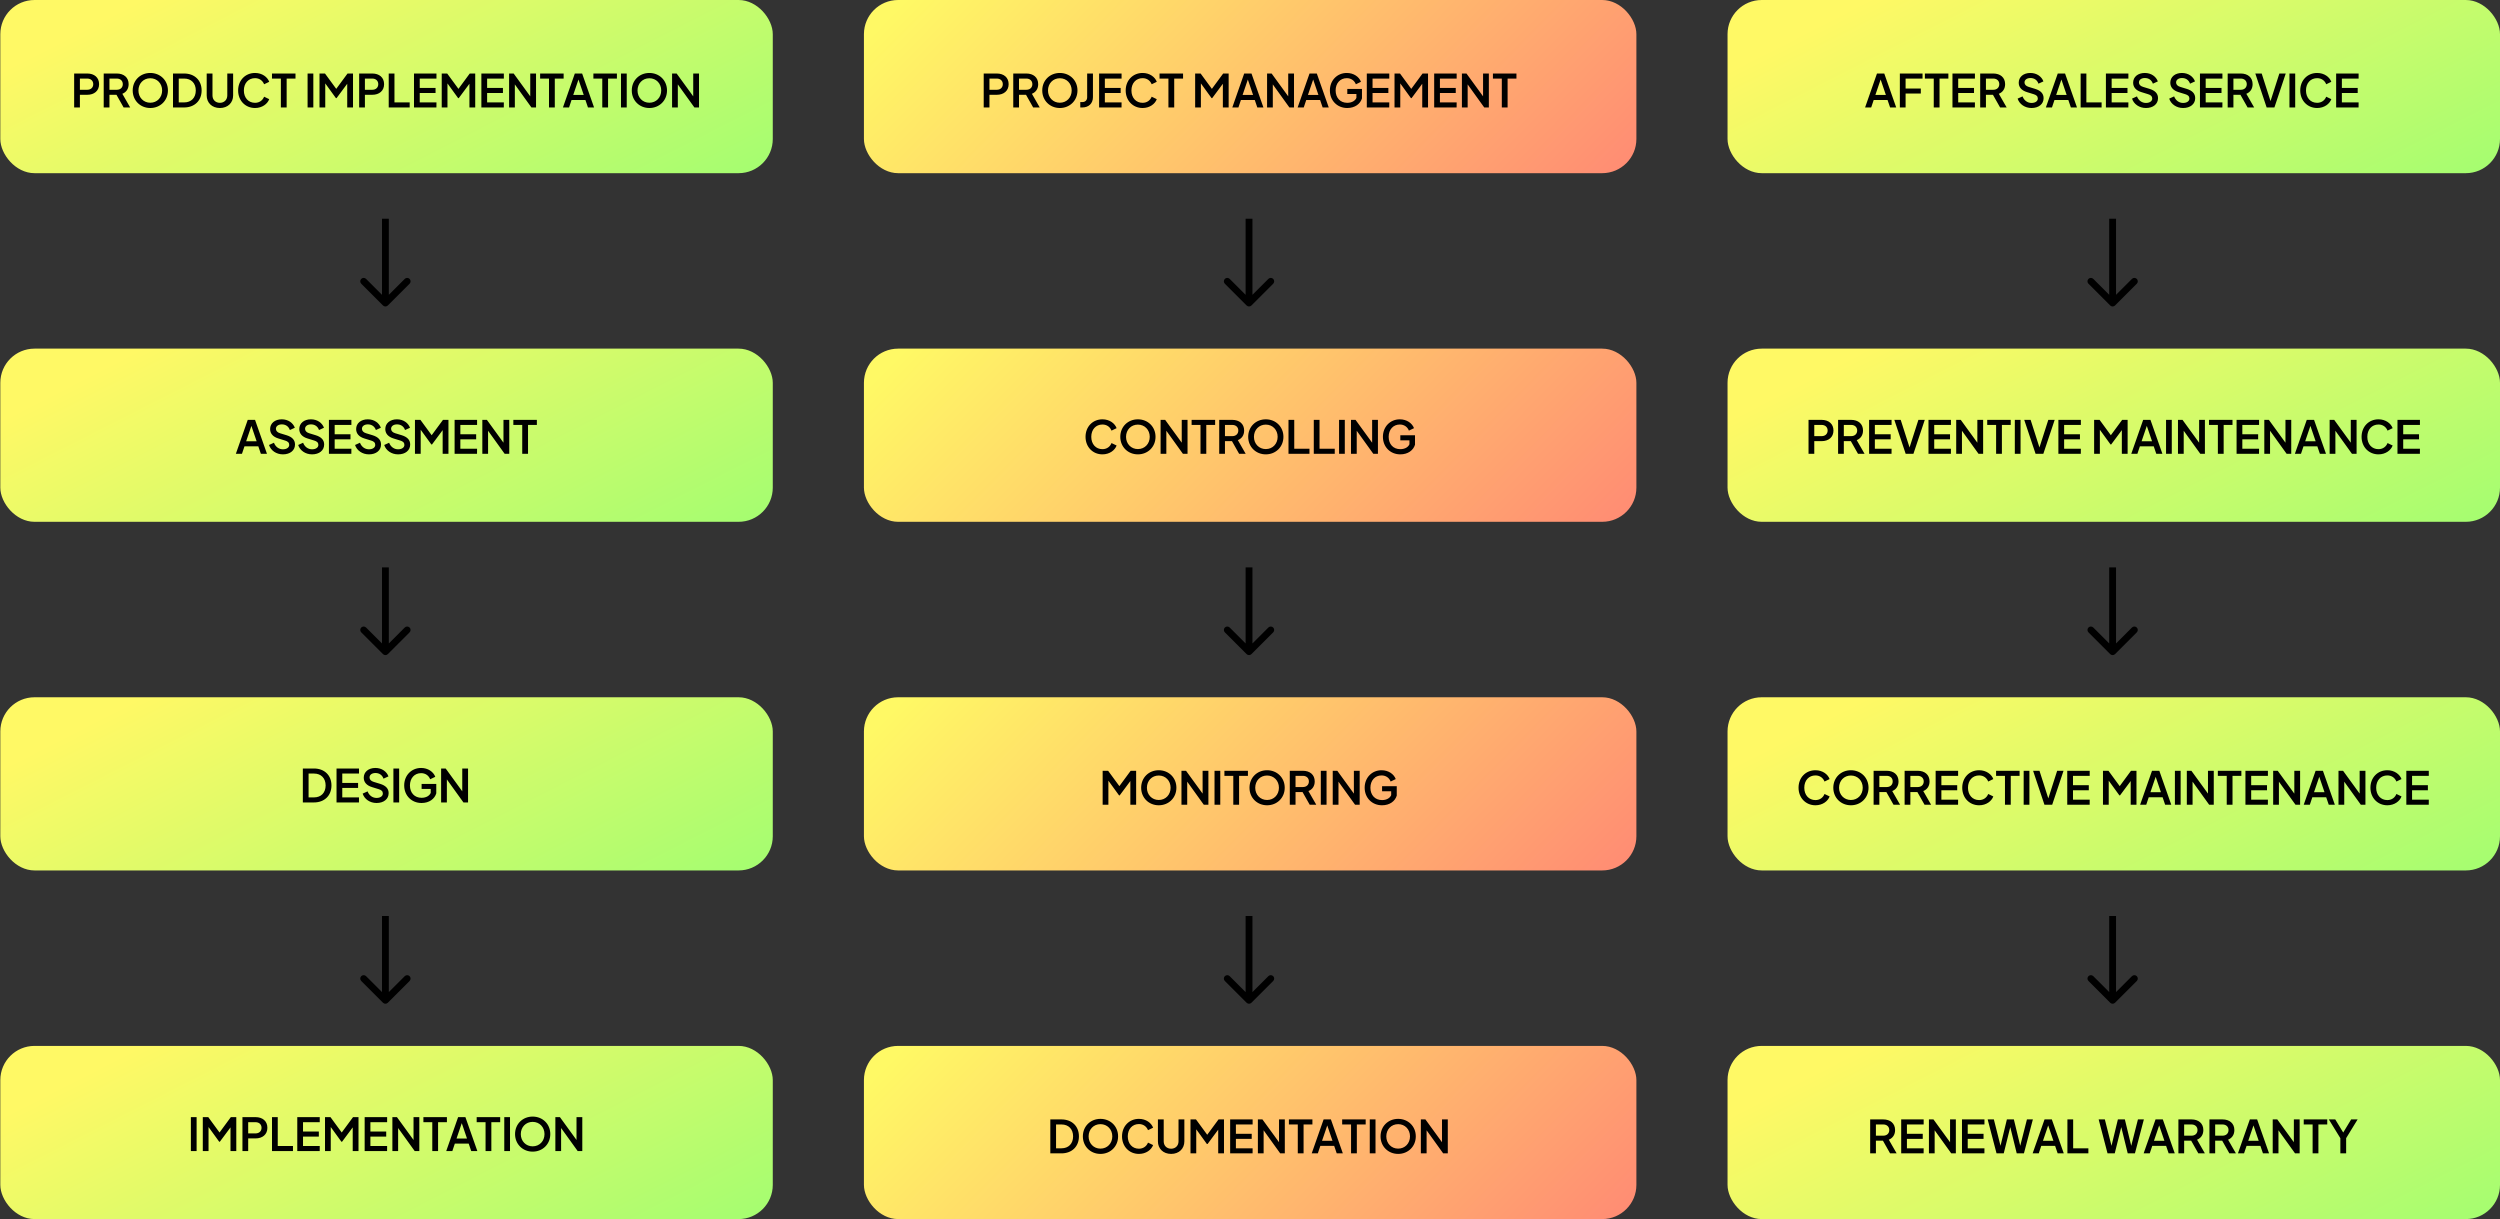 <svg width="2385" height="1163" viewBox="0 0 2385 1163" fill="none" xmlns="http://www.w3.org/2000/svg">
<rect x="0" y="0" width="2385" height="1163" fill="#333333" stroke="none"/>
<rect x="0.305" width="736.929" height="165.211" rx="32.608" fill="url(#paint0_linear_307_436)"/>
<rect x="824.188" width="736.929" height="165.211" rx="32.608" fill="url(#paint1_linear_307_436)"/>
<rect x="1648.07" width="736.929" height="165.211" rx="32.608" fill="url(#paint2_linear_307_436)"/>
<rect x="0.305" y="332.596" width="736.929" height="165.211" rx="32.608" fill="url(#paint3_linear_307_436)"/>
<rect x="0.305" y="665.192" width="736.929" height="165.211" rx="32.608" fill="url(#paint4_linear_307_436)"/>
<rect x="0.305" y="997.789" width="736.929" height="165.211" rx="32.608" fill="url(#paint5_linear_307_436)"/>
<rect x="824.188" y="332.596" width="736.929" height="165.211" rx="32.608" fill="url(#paint6_linear_307_436)"/>
<rect x="1648.07" y="332.596" width="736.929" height="165.211" rx="32.608" fill="url(#paint7_linear_307_436)"/>
<rect x="824.188" y="665.192" width="736.929" height="165.211" rx="32.608" fill="url(#paint8_linear_307_436)"/>
<rect x="1648.07" y="665.192" width="736.929" height="165.211" rx="32.608" fill="url(#paint9_linear_307_436)"/>
<rect x="824.188" y="997.789" width="736.929" height="165.211" rx="32.608" fill="url(#paint10_linear_307_436)"/>
<rect x="1648.07" y="997.789" width="736.929" height="165.211" rx="32.608" fill="url(#paint11_linear_307_436)"/>
<path d="M70.745 102.52H76.223V90.433H83.223C89.831 90.433 94.527 86.694 94.527 80.303C94.527 73.868 89.875 70.129 83.223 70.129H70.745V102.52ZM76.223 85.651V74.955H83.223C86.658 74.955 88.962 77.086 88.962 80.303C88.962 83.52 86.658 85.651 83.223 85.651H76.223ZM98.937 102.52H104.415V90.433H111.11L117.936 102.52H124.197L116.719 89.477C120.414 87.998 122.719 84.781 122.719 80.303C122.719 73.868 118.067 70.129 111.415 70.129H98.937V102.52ZM104.415 85.651V74.955H111.415C114.849 74.955 117.154 77.086 117.154 80.303C117.154 83.52 114.849 85.651 111.415 85.651H104.415ZM143.376 103.041C152.897 103.041 160.201 95.911 160.201 86.303C160.201 76.694 152.897 69.608 143.376 69.608C133.855 69.608 126.594 76.694 126.594 86.303C126.594 95.911 133.898 103.041 143.376 103.041ZM143.376 97.998C136.898 97.998 132.072 92.998 132.072 86.303C132.072 79.651 136.854 74.651 143.376 74.651C149.897 74.651 154.68 79.651 154.68 86.303C154.68 92.998 149.897 97.998 143.376 97.998ZM165.044 102.52H175.608C185.782 102.52 192.347 95.868 192.347 86.303C192.347 76.738 185.782 70.129 175.608 70.129H165.044V102.52ZM170.522 97.694V74.955H175.739C182.434 74.955 186.782 79.39 186.782 86.303C186.782 93.216 182.478 97.694 175.739 97.694H170.522ZM216.835 70.129V91.042C216.835 95.172 213.923 98.085 209.792 98.085C205.618 98.085 202.706 95.216 202.706 91.042V70.129H197.184V91.042C197.184 97.998 202.184 103.041 209.792 103.041C217.357 103.041 222.4 97.998 222.4 91.042V70.129H216.835ZM243.306 103.041C250.132 103.041 255.175 99.128 256.827 94.607L251.958 92.259C250.61 95.694 247.523 98.085 243.306 98.085C237.002 98.085 232.654 93.302 232.654 86.303C232.654 79.347 237.002 74.564 243.306 74.564C247.523 74.564 250.61 76.955 251.958 80.39L256.827 78.042C255.175 73.521 250.132 69.608 243.306 69.608C234.002 69.608 227.176 76.651 227.176 86.303C227.176 95.955 234.045 103.041 243.306 103.041ZM267.944 102.52H273.465V74.955H281.9V70.129H259.466V74.955H267.944V102.52ZM293.436 102.52H298.914V70.129H293.436V102.52ZM331.552 70.129L320.77 84.781L310.031 70.129H304.814V102.52H310.292V79.564L320.466 93.607H321.074L331.248 79.912V102.52H336.769V70.129H331.552ZM342.644 102.52H348.122V90.433H355.122C361.73 90.433 366.426 86.694 366.426 80.303C366.426 73.868 361.774 70.129 355.122 70.129H342.644V102.52ZM348.122 85.651V74.955H355.122C358.556 74.955 360.861 77.086 360.861 80.303C360.861 83.52 358.556 85.651 355.122 85.651H348.122ZM370.836 102.52H390.835V97.694H376.314V70.129H370.836V102.52ZM394.952 102.52H416.342L416.386 97.694H400.43V88.694H415.516V83.868H400.43V74.955H416.386V70.129H394.952V102.52ZM448.141 70.129L437.359 84.781L426.62 70.129H421.403V102.52H426.881V79.564L437.054 93.607H437.663L447.837 79.912V102.52H453.358V70.129H448.141ZM459.233 102.52H480.623L480.667 97.694H464.711V88.694H479.797V83.868H464.711V74.955H480.667V70.129H459.233V102.52ZM505.857 70.129V91.911L490.031 70.129H485.684V102.52H491.162V80.52L506.987 102.52H511.378V70.129H505.857ZM523.751 102.52H529.273V74.955H537.707V70.129H515.273V74.955H523.751V102.52ZM555.348 70.129H548.391L537.044 102.52H542.87L545.261 95.389H558.478L560.913 102.52H566.738L555.348 70.129ZM546.87 90.564L551.869 75.868L556.869 90.564H546.87ZM574.573 102.52H580.095V74.955H588.529V70.129H566.095V74.955H574.573V102.52ZM592.422 102.52H597.9V70.129H592.422V102.52ZM619.496 103.041C629.017 103.041 636.321 95.911 636.321 86.303C636.321 76.694 629.017 69.608 619.496 69.608C609.975 69.608 602.714 76.694 602.714 86.303C602.714 95.911 610.018 103.041 619.496 103.041ZM619.496 97.998C613.018 97.998 608.192 92.998 608.192 86.303C608.192 79.651 612.974 74.651 619.496 74.651C626.017 74.651 630.8 79.651 630.8 86.303C630.8 92.998 626.017 97.998 619.496 97.998ZM661.337 70.129V91.911L645.511 70.129H641.164V102.52H646.642V80.52L662.467 102.52H666.858V70.129H661.337Z" fill="black"/>
<path d="M938.457 102.52H943.935V90.433H950.935C957.543 90.433 962.239 86.694 962.239 80.303C962.239 73.868 957.587 70.129 950.935 70.129H938.457V102.52ZM943.935 85.651V74.955H950.935C954.37 74.955 956.674 77.086 956.674 80.303C956.674 83.52 954.37 85.651 950.935 85.651H943.935ZM966.649 102.52H972.127V90.433H978.823L985.648 102.52H991.909L984.431 89.477C988.127 87.998 990.431 84.781 990.431 80.303C990.431 73.868 985.779 70.129 979.127 70.129H966.649V102.52ZM972.127 85.651V74.955H979.127C982.562 74.955 984.866 77.086 984.866 80.303C984.866 83.52 982.562 85.651 979.127 85.651H972.127ZM1011.09 103.041C1020.61 103.041 1027.91 95.911 1027.91 86.303C1027.91 76.694 1020.61 69.608 1011.09 69.608C1001.57 69.608 994.306 76.694 994.306 86.303C994.306 95.911 1001.61 103.041 1011.09 103.041ZM1011.09 97.998C1004.61 97.998 999.784 92.998 999.784 86.303C999.784 79.651 1004.57 74.651 1011.09 74.651C1017.61 74.651 1022.39 79.651 1022.39 86.303C1022.39 92.998 1017.61 97.998 1011.09 97.998ZM1030.58 102.52H1032.49C1038.71 102.52 1042.67 98.607 1042.67 92.65V70.129H1037.15V92.824C1037.15 95.607 1035.32 97.389 1032.49 97.389H1030.58V102.52ZM1048.55 102.52H1069.94L1069.98 97.694H1054.03V88.694H1069.11V83.868H1054.03V74.955H1069.98V70.129H1048.55V102.52ZM1090.04 103.041C1096.87 103.041 1101.91 99.128 1103.57 94.607L1098.7 92.259C1097.35 95.694 1094.26 98.085 1090.04 98.085C1083.74 98.085 1079.39 93.302 1079.39 86.303C1079.39 79.347 1083.74 74.564 1090.04 74.564C1094.26 74.564 1097.35 76.955 1098.7 80.39L1103.57 78.042C1101.91 73.521 1096.87 69.608 1090.04 69.608C1080.74 69.608 1073.91 76.651 1073.91 86.303C1073.91 95.955 1080.78 103.041 1090.04 103.041ZM1114.68 102.52H1120.2V74.955H1128.64V70.129H1106.2V74.955H1114.68V102.52ZM1166.91 70.129L1156.13 84.781L1145.39 70.129H1140.17V102.52H1145.65V79.564L1155.83 93.607H1156.43L1166.61 79.912V102.52H1172.13V70.129H1166.91ZM1193.92 70.129H1186.96L1175.61 102.52H1181.44L1183.83 95.389H1197.05L1199.48 102.52H1205.31L1193.92 70.129ZM1185.44 90.564L1190.44 75.868L1195.44 90.564H1185.44ZM1228.96 70.129V91.911L1213.13 70.129H1208.79V102.52H1214.26V80.52L1230.09 102.52H1234.48V70.129H1228.96ZM1256.24 70.129H1249.29L1237.94 102.52H1243.77L1246.16 95.389H1259.37L1261.81 102.52H1267.63L1256.24 70.129ZM1247.77 90.564L1252.77 75.868L1257.77 90.564H1247.77ZM1285.27 103.041C1292.67 103.041 1297.75 99.085 1299.32 93.824V84.825H1285.32V89.65H1294.01V93.389C1292.88 96.041 1289.8 98.085 1285.27 98.085C1278.58 98.085 1274.19 93.302 1274.19 86.303C1274.19 79.39 1278.54 74.564 1284.84 74.564C1288.97 74.564 1292.14 76.868 1293.49 80.39L1298.36 78.042C1296.58 73.26 1291.4 69.608 1284.84 69.608C1275.58 69.608 1268.71 76.738 1268.71 86.303C1268.71 95.911 1275.71 103.041 1285.27 103.041ZM1303.93 102.52H1325.32L1325.37 97.694H1309.41V88.694H1324.5V83.868H1309.41V74.955H1325.37V70.129H1303.93V102.52ZM1357.12 70.129L1346.34 84.781L1335.6 70.129H1330.38V102.52H1335.86V79.564L1346.04 93.607H1346.64L1356.82 79.912V102.52H1362.34V70.129H1357.12ZM1368.21 102.52H1389.6L1389.65 97.694H1373.69V88.694H1388.78V83.868H1373.69V74.955H1389.65V70.129H1368.21V102.52ZM1414.84 70.129V91.911L1399.01 70.129H1394.66V102.52H1400.14V80.52L1415.97 102.52H1420.36V70.129H1414.84ZM1432.73 102.52H1438.25V74.955H1446.69V70.129H1424.25V74.955H1432.73V102.52Z" fill="black"/>
<path d="M1797.59 70.129H1790.64L1779.29 102.52H1785.12L1787.51 95.389H1800.72L1803.16 102.52H1808.98L1797.59 70.129ZM1789.12 90.564L1794.12 75.868L1799.12 90.564H1789.12ZM1812.46 102.52H1817.94V89.216H1832.46V84.433H1817.94V74.955H1834.11V70.129H1812.46V102.52ZM1844.8 102.52H1850.32V74.955H1858.75V70.129H1836.32V74.955H1844.8V102.52ZM1862.65 102.52H1884.04L1884.08 97.694H1868.13V88.694H1883.21V83.868H1868.13V74.955H1884.08V70.129H1862.65V102.52ZM1889.1 102.52H1894.58V90.433H1901.27L1908.1 102.52H1914.36L1906.88 89.477C1910.58 87.998 1912.88 84.781 1912.88 80.303C1912.88 73.868 1908.23 70.129 1901.58 70.129H1889.1V102.52ZM1894.58 85.651V74.955H1901.58C1905.01 74.955 1907.32 77.086 1907.32 80.303C1907.32 83.52 1905.01 85.651 1901.58 85.651H1894.58ZM1938.07 103.041C1944.94 103.041 1949.59 99.259 1949.59 93.65C1949.59 89.303 1946.86 86.433 1941.51 84.781L1935.38 82.912C1932.77 82.129 1931.38 80.651 1931.38 78.651C1931.38 76.173 1933.64 74.434 1937.03 74.434C1940.73 74.434 1943.51 76.39 1944.68 79.825L1949.42 77.651C1947.77 73.086 1943.12 69.608 1936.99 69.608C1930.38 69.608 1925.86 73.39 1925.86 78.912C1925.86 83.085 1928.47 86.303 1933.81 87.911L1940.16 89.868C1942.73 90.65 1944.07 91.824 1944.07 94.042C1944.07 96.433 1941.73 98.215 1938.07 98.215C1934.38 98.215 1931.03 95.998 1929.51 91.955L1924.81 94.085C1926.47 99.302 1931.68 103.041 1938.07 103.041ZM1970.06 70.129H1963.1L1951.75 102.52H1957.58L1959.97 95.389H1973.19L1975.62 102.52H1981.45L1970.06 70.129ZM1961.58 90.564L1966.58 75.868L1971.58 90.564H1961.58ZM1984.93 102.52H2004.93V97.694H1990.4V70.129H1984.93V102.52ZM2009.04 102.52H2030.43L2030.48 97.694H2014.52V88.694H2029.61V83.868H2014.52V74.955H2030.48V70.129H2009.04V102.52ZM2047.23 103.041C2054.1 103.041 2058.75 99.259 2058.75 93.65C2058.75 89.303 2056.01 86.433 2050.67 84.781L2044.54 82.912C2041.93 82.129 2040.54 80.651 2040.54 78.651C2040.54 76.173 2042.8 74.434 2046.19 74.434C2049.88 74.434 2052.67 76.39 2053.84 79.825L2058.58 77.651C2056.93 73.086 2052.28 69.608 2046.15 69.608C2039.54 69.608 2035.02 73.39 2035.02 78.912C2035.02 83.085 2037.62 86.303 2042.97 87.911L2049.32 89.868C2051.88 90.65 2053.23 91.824 2053.23 94.042C2053.23 96.433 2050.88 98.215 2047.23 98.215C2043.54 98.215 2040.19 95.998 2038.67 91.955L2033.97 94.085C2035.62 99.302 2040.84 103.041 2047.23 103.041ZM2082.68 103.041C2089.55 103.041 2094.21 99.259 2094.21 93.65C2094.21 89.303 2091.47 86.433 2086.12 84.781L2079.99 82.912C2077.38 82.129 2075.99 80.651 2075.99 78.651C2075.99 76.173 2078.25 74.434 2081.64 74.434C2085.34 74.434 2088.12 76.39 2089.29 79.825L2094.03 77.651C2092.38 73.086 2087.73 69.608 2081.6 69.608C2074.99 69.608 2070.47 73.39 2070.47 78.912C2070.47 83.085 2073.08 86.303 2078.42 87.911L2084.77 89.868C2087.34 90.65 2088.68 91.824 2088.68 94.042C2088.68 96.433 2086.34 98.215 2082.68 98.215C2078.99 98.215 2075.64 95.998 2074.12 91.955L2069.42 94.085C2071.08 99.302 2076.29 103.041 2082.68 103.041ZM2098.76 102.52H2120.15L2120.19 97.694H2104.23V88.694H2119.32V83.868H2104.23V74.955H2120.19V70.129H2098.76V102.52ZM2125.21 102.52H2130.68V90.433H2137.38L2144.21 102.52H2150.47L2142.99 89.477C2146.68 87.998 2148.99 84.781 2148.99 80.303C2148.99 73.868 2144.34 70.129 2137.68 70.129H2125.21V102.52ZM2130.68 85.651V74.955H2137.68C2141.12 74.955 2143.42 77.086 2143.42 80.303C2143.42 83.52 2141.12 85.651 2137.68 85.651H2130.68ZM2174.51 70.129L2166.08 96.476L2157.65 70.129H2151.56L2162.38 102.52H2169.78L2180.6 70.129H2174.51ZM2184.14 102.52H2189.62V70.129H2184.14V102.52ZM2210.56 103.041C2217.38 103.041 2222.43 99.128 2224.08 94.607L2219.21 92.259C2217.86 95.694 2214.78 98.085 2210.56 98.085C2204.25 98.085 2199.91 93.302 2199.91 86.303C2199.91 79.347 2204.25 74.564 2210.56 74.564C2214.78 74.564 2217.86 76.955 2219.21 80.39L2224.08 78.042C2222.43 73.521 2217.38 69.608 2210.56 69.608C2201.26 69.608 2194.43 76.651 2194.43 86.303C2194.43 95.955 2201.3 103.041 2210.56 103.041ZM2228.68 102.52H2250.07L2250.11 97.694H2234.15V88.694H2249.24V83.868H2234.15V74.955H2250.11V70.129H2228.68V102.52Z" fill="black"/>
<path d="M243.305 400.552H236.349L225.001 432.942H230.827L233.218 425.812H246.435L248.87 432.942H254.696L243.305 400.552ZM234.827 420.986L239.827 406.291L244.827 420.986H234.827ZM269.913 433.464C276.782 433.464 281.434 429.681 281.434 424.073C281.434 419.725 278.695 416.856 273.348 415.203L267.217 413.334C264.609 412.551 263.217 411.073 263.217 409.073C263.217 406.595 265.478 404.856 268.869 404.856C272.565 404.856 275.347 406.812 276.521 410.247L281.26 408.073C279.608 403.508 274.956 400.03 268.826 400.03C262.218 400.03 257.696 403.813 257.696 409.334C257.696 413.508 260.305 416.725 265.652 418.334L272 420.29C274.565 421.073 275.913 422.247 275.913 424.464C275.913 426.855 273.565 428.638 269.913 428.638C266.217 428.638 262.87 426.42 261.348 422.377L256.653 424.507C258.305 429.725 263.522 433.464 269.913 433.464ZM297.723 433.464C304.592 433.464 309.244 429.681 309.244 424.073C309.244 419.725 306.505 416.856 301.157 415.203L295.027 413.334C292.418 412.551 291.027 411.073 291.027 409.073C291.027 406.595 293.288 404.856 296.679 404.856C300.375 404.856 303.157 406.812 304.331 410.247L309.07 408.073C307.418 403.508 302.766 400.03 296.636 400.03C290.027 400.03 285.506 403.813 285.506 409.334C285.506 413.508 288.114 416.725 293.462 418.334L299.81 420.29C302.375 421.073 303.722 422.247 303.722 424.464C303.722 426.855 301.375 428.638 297.723 428.638C294.027 428.638 290.679 426.42 289.158 422.377L284.462 424.507C286.114 429.725 291.332 433.464 297.723 433.464ZM313.794 432.942H335.184L335.228 428.116H319.272V419.116H334.358V414.29H319.272V405.378H335.228V400.552H313.794V432.942ZM351.984 433.464C358.853 433.464 363.505 429.681 363.505 424.073C363.505 419.725 360.766 416.856 355.418 415.203L349.288 413.334C346.679 412.551 345.288 411.073 345.288 409.073C345.288 406.595 347.549 404.856 350.94 404.856C354.636 404.856 357.418 406.812 358.592 410.247L363.331 408.073C361.679 403.508 357.027 400.03 350.897 400.03C344.288 400.03 339.767 403.813 339.767 409.334C339.767 413.508 342.375 416.725 347.723 418.334L354.07 420.29C356.636 421.073 357.983 422.247 357.983 424.464C357.983 426.855 355.636 428.638 351.984 428.638C348.288 428.638 344.94 426.42 343.419 422.377L338.723 424.507C340.375 429.725 345.592 433.464 351.984 433.464ZM379.793 433.464C386.663 433.464 391.315 429.681 391.315 424.073C391.315 419.725 388.576 416.856 383.228 415.203L377.098 413.334C374.489 412.551 373.098 411.073 373.098 409.073C373.098 406.595 375.359 404.856 378.75 404.856C382.445 404.856 385.228 406.812 386.402 410.247L391.141 408.073C389.489 403.508 384.837 400.03 378.706 400.03C372.098 400.03 367.576 403.813 367.576 409.334C367.576 413.508 370.185 416.725 375.533 418.334L381.88 420.29C384.445 421.073 385.793 422.247 385.793 424.464C385.793 426.855 383.445 428.638 379.793 428.638C376.098 428.638 372.75 426.42 371.228 422.377L366.533 424.507C368.185 429.725 373.402 433.464 379.793 433.464ZM422.602 400.552L411.82 415.203L401.082 400.552H395.864V432.942H401.342V409.986L411.516 424.029H412.125L422.298 410.334V432.942H427.82V400.552H422.602ZM433.694 432.942H455.085L455.128 428.116H439.172V419.116H454.259V414.29H439.172V405.378H455.128V400.552H433.694V432.942ZM480.318 400.552V422.334L464.493 400.552H460.145V432.942H465.623V410.943L481.449 432.942H485.84V400.552H480.318ZM498.213 432.942H503.734V405.378H512.169V400.552H489.735V405.378H498.213V432.942Z" fill="black"/>
<path d="M288.909 765.538H299.474C309.648 765.538 316.212 758.886 316.212 749.321C316.212 739.756 309.648 733.148 299.474 733.148H288.909V765.538ZM294.387 760.712V737.974H299.604C306.3 737.974 310.647 742.409 310.647 749.321C310.647 756.234 306.343 760.712 299.604 760.712H294.387ZM321.05 765.538H342.44L342.484 760.712H326.528V751.713H341.614V746.887H326.528V737.974H342.484V733.148H321.05V765.538ZM359.239 766.06C366.109 766.06 370.761 762.277 370.761 756.669C370.761 752.321 368.022 749.452 362.674 747.8L356.544 745.93C353.935 745.148 352.544 743.669 352.544 741.669C352.544 739.191 354.805 737.452 358.196 737.452C361.891 737.452 364.674 739.409 365.848 742.843L370.587 740.669C368.935 736.104 364.283 732.626 358.152 732.626C351.544 732.626 347.022 736.409 347.022 741.93C347.022 746.104 349.631 749.321 354.979 750.93L361.326 752.886C363.891 753.669 365.239 754.843 365.239 757.06C365.239 759.451 362.891 761.234 359.239 761.234C355.544 761.234 352.196 759.017 350.675 754.973L345.979 757.104C347.631 762.321 352.848 766.06 359.239 766.06ZM375.31 765.538H380.789V733.148H375.31V765.538ZM402.167 766.06C409.558 766.06 414.645 762.103 416.21 756.843V747.843H402.21V752.669H410.906V756.408C409.775 759.06 406.688 761.103 402.167 761.103C395.471 761.103 391.08 756.321 391.08 749.321C391.08 742.409 395.428 737.583 401.732 737.583C405.862 737.583 409.036 739.887 410.384 743.408L415.253 741.061C413.471 736.278 408.297 732.626 401.732 732.626C392.472 732.626 385.602 739.756 385.602 749.321C385.602 758.93 392.602 766.06 402.167 766.06ZM440.998 733.148V754.93L425.173 733.148H420.825V765.538H426.303V743.539L442.129 765.538H446.52V733.148H440.998Z" fill="black"/>
<path d="M182.088 1098.13H187.566V1065.74H182.088V1098.13ZM220.205 1065.74L209.423 1080.4L198.684 1065.74H193.467V1098.13H198.945V1075.18L209.118 1089.22H209.727L219.901 1075.53V1098.13H225.422V1065.74H220.205ZM231.297 1098.13H236.775V1086.05H243.774C250.383 1086.05 255.078 1082.31 255.078 1075.92C255.078 1069.48 250.426 1065.74 243.774 1065.74H231.297V1098.13ZM236.775 1081.27V1070.57H243.774C247.209 1070.57 249.513 1072.7 249.513 1075.92C249.513 1079.14 247.209 1081.27 243.774 1081.27H236.775ZM259.488 1098.13H279.488V1093.31H264.967V1065.74H259.488V1098.13ZM283.604 1098.13H304.995L305.038 1093.31H289.082V1084.31H304.169V1079.48H289.082V1070.57H305.038V1065.74H283.604V1098.13ZM336.794 1065.74L326.011 1080.4L315.273 1065.74H310.056V1098.13H315.534V1075.18L325.707 1089.22H326.316L336.489 1075.53V1098.13H342.011V1065.74H336.794ZM347.885 1098.13H369.276L369.319 1093.31H353.363V1084.31H368.45V1079.48H353.363V1070.57H369.319V1065.74H347.885V1098.13ZM394.51 1065.74V1087.53L378.684 1065.74H374.336V1098.13H379.814V1076.14L395.64 1098.13H400.031V1065.74H394.51ZM412.404 1098.13H417.925V1070.57H426.36V1065.74H403.926V1070.57H412.404V1098.13ZM444 1065.74H437.044L425.697 1098.13H431.522L433.914 1091H447.131L449.565 1098.13H455.391L444 1065.74ZM435.522 1086.18L440.522 1071.48L445.522 1086.18H435.522ZM463.226 1098.13H468.747V1070.57H477.182V1065.74H454.748V1070.57H463.226V1098.13ZM481.075 1098.13H486.553V1065.74H481.075V1098.13ZM508.149 1098.66C517.67 1098.66 524.974 1091.53 524.974 1081.92C524.974 1072.31 517.67 1065.22 508.149 1065.22C498.627 1065.22 491.367 1072.31 491.367 1081.92C491.367 1091.53 498.671 1098.66 508.149 1098.66ZM508.149 1093.61C501.671 1093.61 496.845 1088.61 496.845 1081.92C496.845 1075.27 501.627 1070.27 508.149 1070.27C514.67 1070.27 519.453 1075.27 519.453 1081.92C519.453 1088.61 514.67 1093.61 508.149 1093.61ZM549.99 1065.74V1087.53L534.164 1065.74H529.816V1098.13H535.294V1076.14L551.12 1098.13H555.511V1065.74H549.99Z" fill="black"/>
<path d="M1051.73 433.464C1058.56 433.464 1063.6 429.551 1065.25 425.029L1060.38 422.681C1059.04 426.116 1055.95 428.507 1051.73 428.507C1045.43 428.507 1041.08 423.725 1041.08 416.725C1041.08 409.769 1045.43 404.986 1051.73 404.986C1055.95 404.986 1059.04 407.378 1060.38 410.812L1065.25 408.465C1063.6 403.943 1058.56 400.03 1051.73 400.03C1042.43 400.03 1035.6 407.073 1035.6 416.725C1035.6 426.377 1042.47 433.464 1051.73 433.464ZM1085.54 433.464C1095.06 433.464 1102.37 426.333 1102.37 416.725C1102.37 407.117 1095.06 400.03 1085.54 400.03C1076.02 400.03 1068.76 407.117 1068.76 416.725C1068.76 426.333 1076.07 433.464 1085.54 433.464ZM1085.54 428.42C1079.07 428.42 1074.24 423.421 1074.24 416.725C1074.24 410.073 1079.02 405.073 1085.54 405.073C1092.07 405.073 1096.85 410.073 1096.85 416.725C1096.85 423.421 1092.07 428.42 1085.54 428.42ZM1127.38 400.552V422.334L1111.56 400.552H1107.21V432.942H1112.69V410.943L1128.51 432.942H1132.91V400.552H1127.38ZM1145.28 432.942H1150.8V405.378H1159.23V400.552H1136.8V405.378H1145.28V432.942ZM1163.13 432.942H1168.61V420.855H1175.3L1182.13 432.942H1188.39L1180.91 419.899C1184.61 418.421 1186.91 415.203 1186.91 410.725C1186.91 404.291 1182.26 400.552 1175.61 400.552H1163.13V432.942ZM1168.61 416.073V405.378H1175.61C1179.04 405.378 1181.34 407.508 1181.34 410.725C1181.34 413.943 1179.04 416.073 1175.61 416.073H1168.61ZM1207.57 433.464C1217.09 433.464 1224.39 426.333 1224.39 416.725C1224.39 407.117 1217.09 400.03 1207.57 400.03C1198.05 400.03 1190.78 407.117 1190.78 416.725C1190.78 426.333 1198.09 433.464 1207.57 433.464ZM1207.57 428.42C1201.09 428.42 1196.26 423.421 1196.26 416.725C1196.26 410.073 1201.05 405.073 1207.57 405.073C1214.09 405.073 1218.87 410.073 1218.87 416.725C1218.87 423.421 1214.09 428.42 1207.57 428.42ZM1229.23 432.942H1249.23V428.116H1234.71V400.552H1229.23V432.942ZM1253.35 432.942H1273.35V428.116H1258.83V400.552H1253.35V432.942ZM1277.47 432.942H1282.94V400.552H1277.47V432.942ZM1309.02 400.552V422.334L1293.19 400.552H1288.85V432.942H1294.32V410.943L1310.15 432.942H1314.54V400.552H1309.02ZM1335.87 433.464C1343.26 433.464 1348.35 429.507 1349.91 424.247V415.247H1335.91V420.073H1344.61V423.812C1343.48 426.464 1340.39 428.507 1335.87 428.507C1329.17 428.507 1324.78 423.725 1324.78 416.725C1324.78 409.812 1329.13 404.986 1335.43 404.986C1339.56 404.986 1342.74 407.291 1344.09 410.812L1348.96 408.465C1347.17 403.682 1342 400.03 1335.43 400.03C1326.17 400.03 1319.3 407.16 1319.3 416.725C1319.3 426.333 1326.3 433.464 1335.87 433.464Z" fill="black"/>
<path d="M1725.34 432.942H1730.82V420.855H1737.82C1744.43 420.855 1749.13 417.116 1749.13 410.725C1749.13 404.291 1744.47 400.552 1737.82 400.552H1725.34V432.942ZM1730.82 416.073V405.378H1737.82C1741.26 405.378 1743.56 407.508 1743.56 410.725C1743.56 413.943 1741.26 416.073 1737.82 416.073H1730.82ZM1753.54 432.942H1759.01V420.855H1765.71L1772.54 432.942H1778.8L1771.32 419.899C1775.01 418.421 1777.32 415.203 1777.32 410.725C1777.32 404.291 1772.67 400.552 1766.01 400.552H1753.54V432.942ZM1759.01 416.073V405.378H1766.01C1769.45 405.378 1771.75 407.508 1771.75 410.725C1771.75 413.943 1769.45 416.073 1766.01 416.073H1759.01ZM1783.13 432.942H1804.52L1804.56 428.116H1788.61V419.116H1803.69V414.29H1788.61V405.378H1804.56V400.552H1783.13V432.942ZM1830.14 400.552L1821.71 426.899L1813.28 400.552H1807.19L1818.01 432.942H1825.41L1836.23 400.552H1830.14ZM1839.77 432.942H1861.16L1861.2 428.116H1845.25V419.116H1860.33V414.29H1845.25V405.378H1861.2V400.552H1839.77V432.942ZM1886.39 400.552V422.334L1870.57 400.552H1866.22V432.942H1871.7V410.943L1887.52 432.942H1891.91V400.552H1886.39ZM1904.29 432.942H1909.81V405.378H1918.24V400.552H1895.81V405.378H1904.29V432.942ZM1922.14 432.942H1927.61V400.552H1922.14V432.942ZM1954.08 400.552L1945.64 426.899L1937.21 400.552H1931.12L1941.95 432.942H1949.34L1960.17 400.552H1954.08ZM1963.7 432.942H1985.09L1985.14 428.116H1969.18V419.116H1984.27V414.29H1969.18V405.378H1985.14V400.552H1963.7V432.942ZM2024.53 400.552L2013.75 415.203L2003.01 400.552H1997.8V432.942H2003.27V409.986L2013.45 424.029H2014.06L2024.23 410.334V432.942H2029.75V400.552H2024.53ZM2051.54 400.552H2044.58L2033.23 432.942H2039.06L2041.45 425.812H2054.67L2057.1 432.942H2062.93L2051.54 400.552ZM2043.06 420.986L2048.06 406.291L2053.06 420.986H2043.06ZM2066.41 432.942H2071.88V400.552H2066.41V432.942ZM2097.96 400.552V422.334L2082.13 400.552H2077.79V432.942H2083.26V410.943L2099.09 432.942H2103.48V400.552H2097.96ZM2115.85 432.942H2121.37V405.378H2129.81V400.552H2107.38V405.378H2115.85V432.942ZM2133.7 432.942H2155.09L2155.14 428.116H2139.18V419.116H2154.27V414.29H2139.18V405.378H2155.14V400.552H2133.7V432.942ZM2180.33 400.552V422.334L2164.5 400.552H2160.15V432.942H2165.63V410.943L2181.46 432.942H2185.85V400.552H2180.33ZM2207.61 400.552H2200.66L2189.31 432.942H2195.13L2197.53 425.812H2210.74L2213.18 432.942H2219L2207.61 400.552ZM2199.13 420.986L2204.13 406.291L2209.13 420.986H2199.13ZM2242.65 400.552V422.334L2226.83 400.552H2222.48V432.942H2227.96V410.943L2243.78 432.942H2248.18V400.552H2242.65ZM2269.07 433.464C2275.9 433.464 2280.94 429.551 2282.59 425.029L2277.72 422.681C2276.37 426.116 2273.29 428.507 2269.07 428.507C2262.77 428.507 2258.42 423.725 2258.42 416.725C2258.42 409.769 2262.77 404.986 2269.07 404.986C2273.29 404.986 2276.37 407.378 2277.72 410.812L2282.59 408.465C2280.94 403.943 2275.9 400.03 2269.07 400.03C2259.77 400.03 2252.94 407.073 2252.94 416.725C2252.94 426.377 2259.81 433.464 2269.07 433.464ZM2287.19 432.942H2308.58L2308.62 428.116H2292.66V419.116H2307.75V414.29H2292.66V405.378H2308.62V400.552H2287.19V432.942Z" fill="black"/>
<path d="M1078.66 735.322L1067.88 749.973L1057.14 735.322H1051.93V767.712H1057.4V744.756L1067.58 758.799H1068.19L1078.36 745.104V767.712H1083.88V735.322H1078.66ZM1105.45 768.234C1114.97 768.234 1122.28 761.103 1122.28 751.495C1122.28 741.887 1114.97 734.8 1105.45 734.8C1095.93 734.8 1088.67 741.887 1088.67 751.495C1088.67 761.103 1095.97 768.234 1105.45 768.234ZM1105.45 763.19C1098.97 763.19 1094.15 758.191 1094.15 751.495C1094.15 744.843 1098.93 739.843 1105.45 739.843C1111.97 739.843 1116.75 744.843 1116.75 751.495C1116.75 758.191 1111.97 763.19 1105.45 763.19ZM1147.29 735.322V757.104L1131.47 735.322H1127.12V767.712H1132.6V745.713L1148.42 767.712H1152.81V735.322H1147.29ZM1158.66 767.712H1164.14V735.322H1158.66V767.712ZM1176.56 767.712H1182.09V740.148H1190.52V735.322H1168.09V740.148H1176.56V767.712ZM1208.79 768.234C1218.31 768.234 1225.62 761.103 1225.62 751.495C1225.62 741.887 1218.31 734.8 1208.79 734.8C1199.27 734.8 1192.01 741.887 1192.01 751.495C1192.01 761.103 1199.31 768.234 1208.79 768.234ZM1208.79 763.19C1202.31 763.19 1197.49 758.191 1197.49 751.495C1197.49 744.843 1202.27 739.843 1208.79 739.843C1215.31 739.843 1220.1 744.843 1220.1 751.495C1220.1 758.191 1215.31 763.19 1208.79 763.19ZM1230.46 767.712H1235.94V755.625H1242.63L1249.46 767.712H1255.72L1248.24 754.669C1251.94 753.191 1254.24 749.973 1254.24 745.495C1254.24 739.061 1249.59 735.322 1242.94 735.322H1230.46V767.712ZM1235.94 750.843V740.148H1242.94C1246.37 740.148 1248.68 742.278 1248.68 745.495C1248.68 748.713 1246.37 750.843 1242.94 750.843H1235.94ZM1260.05 767.712H1265.53V735.322H1260.05V767.712ZM1291.6 735.322V757.104L1275.78 735.322H1271.43V767.712H1276.91V745.713L1292.73 767.712H1297.13V735.322H1291.6ZM1318.45 768.234C1325.85 768.234 1330.93 764.277 1332.5 759.017V750.017H1318.5V754.843H1327.19V758.582C1326.06 761.234 1322.98 763.277 1318.45 763.277C1311.76 763.277 1307.37 758.495 1307.37 751.495C1307.37 744.582 1311.72 739.756 1318.02 739.756C1322.15 739.756 1325.32 742.061 1326.67 745.582L1331.54 743.235C1329.76 738.452 1324.59 734.8 1318.02 734.8C1308.76 734.8 1301.89 741.93 1301.89 751.495C1301.89 761.103 1308.89 768.234 1318.45 768.234Z" fill="black"/>
<path d="M1731.94 768.234C1738.76 768.234 1743.81 764.321 1745.46 759.799L1740.59 757.451C1739.24 760.886 1736.16 763.277 1731.94 763.277C1725.63 763.277 1721.29 758.495 1721.29 751.495C1721.29 744.539 1725.63 739.756 1731.94 739.756C1736.16 739.756 1739.24 742.148 1740.59 745.582L1745.46 743.235C1743.81 738.713 1738.76 734.8 1731.94 734.8C1722.63 734.8 1715.81 741.843 1715.81 751.495C1715.81 761.147 1722.68 768.234 1731.94 768.234ZM1765.75 768.234C1775.27 768.234 1782.58 761.103 1782.58 751.495C1782.58 741.887 1775.27 734.8 1765.75 734.8C1756.23 734.8 1748.97 741.887 1748.97 751.495C1748.97 761.103 1756.27 768.234 1765.75 768.234ZM1765.75 763.19C1759.27 763.19 1754.45 758.191 1754.45 751.495C1754.45 744.843 1759.23 739.843 1765.75 739.843C1772.27 739.843 1777.05 744.843 1777.05 751.495C1777.05 758.191 1772.27 763.19 1765.75 763.19ZM1787.42 767.712H1792.9V755.625H1799.59L1806.42 767.712H1812.68L1805.2 754.669C1808.9 753.191 1811.2 749.973 1811.2 745.495C1811.2 739.061 1806.55 735.322 1799.9 735.322H1787.42V767.712ZM1792.9 750.843V740.148H1799.9C1803.33 740.148 1805.63 742.278 1805.63 745.495C1805.63 748.713 1803.33 750.843 1799.9 750.843H1792.9ZM1817.01 767.712H1822.49V755.625H1829.18L1836.01 767.712H1842.27L1834.79 754.669C1838.49 753.191 1840.79 749.973 1840.79 745.495C1840.79 739.061 1836.14 735.322 1829.49 735.322H1817.01V767.712ZM1822.49 750.843V740.148H1829.49C1832.92 740.148 1835.23 742.278 1835.23 745.495C1835.23 748.713 1832.92 750.843 1829.49 750.843H1822.49ZM1846.6 767.712H1867.99L1868.04 762.886H1852.08V753.886H1867.17V749.06H1852.08V740.148H1868.04V735.322H1846.6V767.712ZM1888.1 768.234C1894.92 768.234 1899.97 764.321 1901.62 759.799L1896.75 757.451C1895.4 760.886 1892.31 763.277 1888.1 763.277C1881.79 763.277 1877.45 758.495 1877.45 751.495C1877.45 744.539 1881.79 739.756 1888.1 739.756C1892.31 739.756 1895.4 742.148 1896.75 745.582L1901.62 743.235C1899.97 738.713 1894.92 734.8 1888.1 734.8C1878.79 734.8 1871.97 741.843 1871.97 751.495C1871.97 761.147 1878.84 768.234 1888.1 768.234ZM1912.74 767.712H1918.26V740.148H1926.69V735.322H1904.26V740.148H1912.74V767.712ZM1930.58 767.712H1936.06V735.322H1930.58V767.712ZM1962.53 735.322L1954.09 761.669L1945.66 735.322H1939.57L1950.4 767.712H1957.79L1968.61 735.322H1962.53ZM1972.15 767.712H1993.54L1993.58 762.886H1977.63V753.886H1992.72V749.06H1977.63V740.148H1993.58V735.322H1972.15V767.712ZM2032.98 735.322L2022.2 749.973L2011.46 735.322H2006.24V767.712H2011.72V744.756L2021.9 758.799H2022.5L2032.68 745.104V767.712H2038.2V735.322H2032.98ZM2059.99 735.322H2053.03L2041.68 767.712H2047.51L2049.9 760.582H2063.12L2065.55 767.712H2071.38L2059.99 735.322ZM2051.51 755.756L2056.51 741.061L2061.51 755.756H2051.51ZM2074.86 767.712H2080.33V735.322H2074.86V767.712ZM2106.41 735.322V757.104L2090.58 735.322H2086.23V767.712H2091.71V745.713L2107.54 767.712H2111.93V735.322H2106.41ZM2124.3 767.712H2129.82V740.148H2138.26V735.322H2115.82V740.148H2124.3V767.712ZM2142.15 767.712H2163.54L2163.59 762.886H2147.63V753.886H2162.72V749.06H2147.63V740.148H2163.59V735.322H2142.15V767.712ZM2188.78 735.322V757.104L2172.95 735.322H2168.6V767.712H2174.08V745.713L2189.91 767.712H2194.3V735.322H2188.78ZM2216.06 735.322H2209.1L2197.76 767.712H2203.58L2205.97 760.582H2219.19L2221.63 767.712H2227.45L2216.06 735.322ZM2207.58 755.756L2212.58 741.061L2217.58 755.756H2207.58ZM2251.1 735.322V757.104L2235.28 735.322H2230.93V767.712H2236.41V745.713L2252.23 767.712H2256.62V735.322H2251.1ZM2277.52 768.234C2284.34 768.234 2289.39 764.321 2291.04 759.799L2286.17 757.451C2284.82 760.886 2281.74 763.277 2277.52 763.277C2271.22 763.277 2266.87 758.495 2266.87 751.495C2266.87 744.539 2271.22 739.756 2277.52 739.756C2281.74 739.756 2284.82 742.148 2286.17 745.582L2291.04 743.235C2289.39 738.713 2284.34 734.8 2277.52 734.8C2268.22 734.8 2261.39 741.843 2261.39 751.495C2261.39 761.147 2268.26 768.234 2277.52 768.234ZM2295.64 767.712H2317.03L2317.07 762.886H2301.11V753.886H2316.2V749.06H2301.11V740.148H2317.07V735.322H2295.64V767.712Z" fill="black"/>
<path d="M1002 1100.31H1012.56C1022.74 1100.31 1029.3 1093.66 1029.3 1084.09C1029.3 1074.53 1022.74 1067.92 1012.56 1067.92H1002V1100.31ZM1007.48 1095.48V1072.74H1012.69C1019.39 1072.74 1023.74 1077.18 1023.74 1084.09C1023.74 1091 1019.43 1095.48 1012.69 1095.48H1007.48ZM1049.83 1100.83C1059.35 1100.83 1066.66 1093.7 1066.66 1084.09C1066.66 1074.48 1059.35 1067.4 1049.83 1067.4C1040.31 1067.4 1033.05 1074.48 1033.05 1084.09C1033.05 1093.7 1040.35 1100.83 1049.83 1100.83ZM1049.83 1095.79C1043.35 1095.79 1038.53 1090.79 1038.53 1084.09C1038.53 1077.44 1043.31 1072.44 1049.83 1072.44C1056.35 1072.44 1061.14 1077.44 1061.14 1084.09C1061.14 1090.79 1056.35 1095.79 1049.83 1095.79ZM1086.54 1100.83C1093.37 1100.83 1098.41 1096.92 1100.06 1092.4L1095.19 1090.05C1093.85 1093.48 1090.76 1095.87 1086.54 1095.87C1080.24 1095.87 1075.89 1091.09 1075.89 1084.09C1075.89 1077.14 1080.24 1072.35 1086.54 1072.35C1090.76 1072.35 1093.85 1074.74 1095.19 1078.18L1100.06 1075.83C1098.41 1071.31 1093.37 1067.4 1086.54 1067.4C1077.24 1067.4 1070.41 1074.44 1070.41 1084.09C1070.41 1093.74 1077.28 1100.83 1086.54 1100.83ZM1124.31 1067.92V1088.83C1124.31 1092.96 1121.4 1095.87 1117.27 1095.87C1113.09 1095.87 1110.18 1093 1110.18 1088.83V1067.92H1104.66V1088.83C1104.66 1095.79 1109.66 1100.83 1117.27 1100.83C1124.83 1100.83 1129.88 1095.79 1129.88 1088.83V1067.92H1124.31ZM1162.48 1067.92L1151.69 1082.57L1140.96 1067.92H1135.74V1100.31H1141.22V1077.35L1151.39 1091.4H1152L1162.17 1077.7V1100.31H1167.69V1067.92H1162.48ZM1173.57 1100.31H1194.96L1195 1095.48H1179.05V1086.48H1194.13V1081.66H1179.05V1072.74H1195V1067.92H1173.57V1100.31ZM1220.19 1067.92V1089.7L1204.37 1067.92H1200.02V1100.31H1205.5V1078.31L1221.32 1100.31H1225.71V1067.92H1220.19ZM1238.09 1100.31H1243.61V1072.74H1252.04V1067.92H1229.61V1072.74H1238.09V1100.31ZM1269.68 1067.92H1262.73L1251.38 1100.31H1257.21L1259.6 1093.18H1272.81L1275.25 1100.31H1281.07L1269.68 1067.92ZM1261.21 1088.35L1266.21 1073.66L1271.2 1088.35H1261.21ZM1288.91 1100.31H1294.43V1072.74H1302.86V1067.92H1280.43V1072.74H1288.91V1100.31ZM1306.76 1100.31H1312.24V1067.92H1306.76V1100.31ZM1333.83 1100.83C1343.35 1100.83 1350.66 1093.7 1350.66 1084.09C1350.66 1074.48 1343.35 1067.4 1333.83 1067.4C1324.31 1067.4 1317.05 1074.48 1317.05 1084.09C1317.05 1093.7 1324.35 1100.83 1333.83 1100.83ZM1333.83 1095.79C1327.35 1095.79 1322.53 1090.79 1322.53 1084.09C1322.53 1077.44 1327.31 1072.44 1333.83 1072.44C1340.35 1072.44 1345.14 1077.44 1345.14 1084.09C1345.14 1090.79 1340.35 1095.79 1333.83 1095.79ZM1375.67 1067.92V1089.7L1359.85 1067.92H1355.5V1100.31H1360.98V1078.31L1376.8 1100.31H1381.19V1067.92H1375.67Z" fill="black"/>
<path d="M1784.14 1100.31H1789.62V1088.22H1796.32L1803.14 1100.31H1809.4L1801.92 1087.27C1805.62 1085.79 1807.92 1082.57 1807.92 1078.09C1807.92 1071.66 1803.27 1067.92 1796.62 1067.92H1784.14V1100.31ZM1789.62 1083.44V1072.74H1796.62C1800.05 1072.74 1802.36 1074.87 1802.36 1078.09C1802.36 1081.31 1800.05 1083.44 1796.62 1083.44H1789.62ZM1813.74 1100.31H1835.13L1835.17 1095.48H1819.21V1086.48H1834.3V1081.66H1819.21V1072.74H1835.17V1067.92H1813.74V1100.31ZM1860.36 1067.92V1089.7L1844.53 1067.92H1840.19V1100.31H1845.66V1078.31L1861.49 1100.31H1865.88V1067.92H1860.36ZM1871.73 1100.31H1893.12L1893.17 1095.48H1877.21V1086.48H1892.3V1081.66H1877.21V1072.74H1893.17V1067.92H1871.73V1100.31ZM1933.7 1067.92L1927.31 1093.09L1921.23 1067.92H1914.57L1908.49 1093.09L1902.14 1067.92H1896.23L1904.7 1100.31H1911.57L1917.79 1075.27L1923.96 1100.31H1930.83L1939.36 1067.92H1933.7ZM1957.45 1067.92H1950.49L1939.14 1100.31H1944.97L1947.36 1093.18H1960.58L1963.01 1100.31H1968.84L1957.45 1067.92ZM1948.97 1088.35L1953.97 1073.66L1958.97 1088.35H1948.97ZM1972.31 1100.31H1992.31V1095.48H1977.79V1067.92H1972.31V1100.31ZM2039.59 1067.92L2033.2 1093.09L2027.12 1067.92H2020.46L2014.38 1093.09L2008.03 1067.92H2002.12L2010.59 1100.31H2017.46L2023.68 1075.27L2029.85 1100.31H2036.72L2045.25 1067.92H2039.59ZM2063.33 1067.92H2056.38L2045.03 1100.31H2050.86L2053.25 1093.18H2066.46L2068.9 1100.31H2074.73L2063.33 1067.92ZM2054.86 1088.35L2059.86 1073.66L2064.86 1088.35H2054.86ZM2078.2 1100.31H2083.68V1088.22H2090.38L2097.2 1100.31H2103.46L2095.99 1087.27C2099.68 1085.79 2101.99 1082.57 2101.99 1078.09C2101.99 1071.66 2097.33 1067.92 2090.68 1067.92H2078.2V1100.31ZM2083.68 1083.44V1072.74H2090.68C2094.12 1072.74 2096.42 1074.87 2096.42 1078.09C2096.42 1081.31 2094.12 1083.44 2090.68 1083.44H2083.68ZM2107.8 1100.31H2113.27V1088.22H2119.97L2126.8 1100.31H2133.06L2125.58 1087.27C2129.27 1085.79 2131.58 1082.57 2131.58 1078.09C2131.58 1071.66 2126.93 1067.92 2120.27 1067.92H2107.8V1100.31ZM2113.27 1083.44V1072.74H2120.27C2123.71 1072.74 2126.01 1074.87 2126.01 1078.09C2126.01 1081.31 2123.71 1083.44 2120.27 1083.44H2113.27ZM2153.3 1067.92H2146.35L2135 1100.31H2140.82L2143.22 1093.18H2156.43L2158.87 1100.31H2164.69L2153.3 1067.92ZM2144.82 1088.35L2149.82 1073.66L2154.82 1088.35H2144.82ZM2188.34 1067.92V1089.7L2172.52 1067.92H2168.17V1100.31H2173.65V1078.31L2189.48 1100.31H2193.87V1067.92H2188.34ZM2206.24 1100.31H2211.76V1072.74H2220.2V1067.92H2197.76V1072.74H2206.24V1100.31ZM2243 1067.92L2235.44 1080.44L2227.83 1067.92H2221.7L2232.7 1085.83V1100.31H2238.22V1085.79L2249.17 1067.92H2243Z" fill="black"/>
<path d="M365.378 291.425C366.651 292.699 368.716 292.699 369.989 291.425L390.741 270.674C392.014 269.401 392.014 267.336 390.741 266.063C389.467 264.789 387.403 264.789 386.129 266.063L367.684 284.508L349.238 266.063C347.965 264.789 345.9 264.789 344.627 266.063C343.353 267.336 343.353 269.401 344.627 270.674L365.378 291.425ZM364.423 208.688L364.423 289.12L370.944 289.12L370.944 208.688L364.423 208.688Z" fill="black"/>
<path d="M1189.26 291.425C1190.53 292.699 1192.6 292.699 1193.87 291.425L1214.62 270.674C1215.9 269.401 1215.9 267.336 1214.62 266.063C1213.35 264.789 1211.29 264.789 1210.01 266.063L1191.57 284.508L1173.12 266.063C1171.85 264.789 1169.78 264.789 1168.51 266.063C1167.24 267.336 1167.24 269.401 1168.51 270.674L1189.26 291.425ZM1188.31 208.688L1188.31 289.12L1194.83 289.12L1194.83 208.688L1188.31 208.688Z" fill="black"/>
<path d="M2013.14 291.425C2014.41 292.699 2016.48 292.699 2017.75 291.425L2038.5 270.674C2039.78 269.401 2039.78 267.336 2038.5 266.063C2037.23 264.789 2035.16 264.789 2033.89 266.063L2015.45 284.508L1997 266.063C1995.73 264.789 1993.66 264.789 1992.39 266.063C1991.11 267.336 1991.11 269.401 1992.39 270.674L2013.14 291.425ZM2012.18 208.688L2012.18 289.12L2018.71 289.12L2018.71 208.688L2012.18 208.688Z" fill="black"/>
<path d="M365.378 624.022C366.651 625.295 368.716 625.295 369.989 624.022L390.741 603.27C392.014 601.997 392.014 599.932 390.741 598.659C389.467 597.386 387.403 597.386 386.129 598.659L367.684 617.105L349.238 598.659C347.965 597.386 345.9 597.386 344.627 598.659C343.353 599.932 343.353 601.997 344.627 603.27L365.378 624.022ZM364.423 541.284L364.423 621.716L370.944 621.716L370.944 541.284L364.423 541.284Z" fill="black"/>
<path d="M1189.26 624.022C1190.53 625.295 1192.6 625.295 1193.87 624.022L1214.62 603.27C1215.9 601.997 1215.9 599.932 1214.62 598.659C1213.35 597.386 1211.29 597.386 1210.01 598.659L1191.57 617.105L1173.12 598.659C1171.85 597.386 1169.78 597.386 1168.51 598.659C1167.24 599.932 1167.24 601.997 1168.51 603.27L1189.26 624.022ZM1188.31 541.284L1188.31 621.716L1194.83 621.716L1194.83 541.284L1188.31 541.284Z" fill="black"/>
<path d="M2013.14 624.022C2014.41 625.295 2016.48 625.295 2017.75 624.022L2038.5 603.27C2039.78 601.997 2039.78 599.932 2038.5 598.659C2037.23 597.386 2035.16 597.386 2033.89 598.659L2015.45 617.105L1997 598.659C1995.73 597.386 1993.66 597.386 1992.39 598.659C1991.11 599.932 1991.11 601.997 1992.39 603.27L2013.14 624.022ZM2012.18 541.284L2012.18 621.716L2018.71 621.716L2018.71 541.284L2012.18 541.284Z" fill="black"/>
<path d="M365.378 956.618C366.651 957.891 368.716 957.891 369.989 956.618L390.741 935.867C392.014 934.593 392.014 932.529 390.741 931.255C389.467 929.982 387.403 929.982 386.129 931.255L367.684 949.701L349.238 931.255C347.965 929.982 345.9 929.982 344.627 931.255C343.353 932.529 343.353 934.593 344.627 935.867L365.378 956.618ZM364.423 873.88L364.423 954.312L370.944 954.312L370.944 873.88L364.423 873.88Z" fill="black"/>
<path d="M1189.26 956.618C1190.53 957.891 1192.6 957.891 1193.87 956.618L1214.62 935.867C1215.9 934.593 1215.9 932.529 1214.62 931.255C1213.35 929.982 1211.29 929.982 1210.01 931.255L1191.57 949.701L1173.12 931.255C1171.85 929.982 1169.78 929.982 1168.51 931.255C1167.24 932.529 1167.24 934.593 1168.51 935.867L1189.26 956.618ZM1188.31 873.88L1188.31 954.312L1194.83 954.312L1194.83 873.88L1188.31 873.88Z" fill="black"/>
<path d="M2013.14 956.618C2014.41 957.891 2016.48 957.891 2017.75 956.618L2038.5 935.867C2039.78 934.593 2039.78 932.529 2038.5 931.255C2037.23 929.982 2035.16 929.982 2033.89 931.255L2015.45 949.701L1997 931.255C1995.73 929.982 1993.66 929.982 1992.39 931.255C1991.11 932.529 1991.11 934.593 1992.39 935.867L2013.14 956.618ZM2012.18 873.88L2012.18 954.312L2018.71 954.312L2018.71 873.88L2012.18 873.88Z" fill="black"/>
<defs>
<linearGradient id="paint0_linear_307_436" x1="440.085" y1="-156.033" x2="719.731" y2="392.491" gradientUnits="userSpaceOnUse">
<stop stop-color="#FFF965"/>
<stop offset="1" stop-color="#79FF76"/>
</linearGradient>
<linearGradient id="paint1_linear_307_436" x1="1163.45" y1="-304.723" x2="1680.84" y2="205.563" gradientUnits="userSpaceOnUse">
<stop stop-color="#FFF965"/>
<stop offset="1" stop-color="#FF7676"/>
</linearGradient>
<linearGradient id="paint2_linear_307_436" x1="2087.85" y1="-156.033" x2="2367.5" y2="392.491" gradientUnits="userSpaceOnUse">
<stop stop-color="#FFF965"/>
<stop offset="1" stop-color="#79FF76"/>
</linearGradient>
<linearGradient id="paint3_linear_307_436" x1="440.085" y1="176.563" x2="719.731" y2="725.087" gradientUnits="userSpaceOnUse">
<stop stop-color="#FFF965"/>
<stop offset="1" stop-color="#79FF76"/>
</linearGradient>
<linearGradient id="paint4_linear_307_436" x1="440.085" y1="509.16" x2="719.731" y2="1057.68" gradientUnits="userSpaceOnUse">
<stop stop-color="#FFF965"/>
<stop offset="1" stop-color="#79FF76"/>
</linearGradient>
<linearGradient id="paint5_linear_307_436" x1="440.085" y1="841.756" x2="719.731" y2="1390.28" gradientUnits="userSpaceOnUse">
<stop stop-color="#FFF965"/>
<stop offset="1" stop-color="#79FF76"/>
</linearGradient>
<linearGradient id="paint6_linear_307_436" x1="1163.45" y1="27.873" x2="1680.84" y2="538.159" gradientUnits="userSpaceOnUse">
<stop stop-color="#FFF965"/>
<stop offset="1" stop-color="#FF7676"/>
</linearGradient>
<linearGradient id="paint7_linear_307_436" x1="2087.85" y1="176.563" x2="2367.5" y2="725.087" gradientUnits="userSpaceOnUse">
<stop stop-color="#FFF965"/>
<stop offset="1" stop-color="#79FF76"/>
</linearGradient>
<linearGradient id="paint8_linear_307_436" x1="1163.45" y1="360.47" x2="1680.84" y2="870.755" gradientUnits="userSpaceOnUse">
<stop stop-color="#FFF965"/>
<stop offset="1" stop-color="#FF7676"/>
</linearGradient>
<linearGradient id="paint9_linear_307_436" x1="2087.85" y1="509.16" x2="2367.5" y2="1057.68" gradientUnits="userSpaceOnUse">
<stop stop-color="#FFF965"/>
<stop offset="1" stop-color="#79FF76"/>
</linearGradient>
<linearGradient id="paint10_linear_307_436" x1="1163.45" y1="693.066" x2="1680.84" y2="1203.35" gradientUnits="userSpaceOnUse">
<stop stop-color="#FFF965"/>
<stop offset="1" stop-color="#FF7676"/>
</linearGradient>
<linearGradient id="paint11_linear_307_436" x1="2087.85" y1="841.756" x2="2367.5" y2="1390.28" gradientUnits="userSpaceOnUse">
<stop stop-color="#FFF965"/>
<stop offset="1" stop-color="#79FF76"/>
</linearGradient>
</defs>
</svg>
